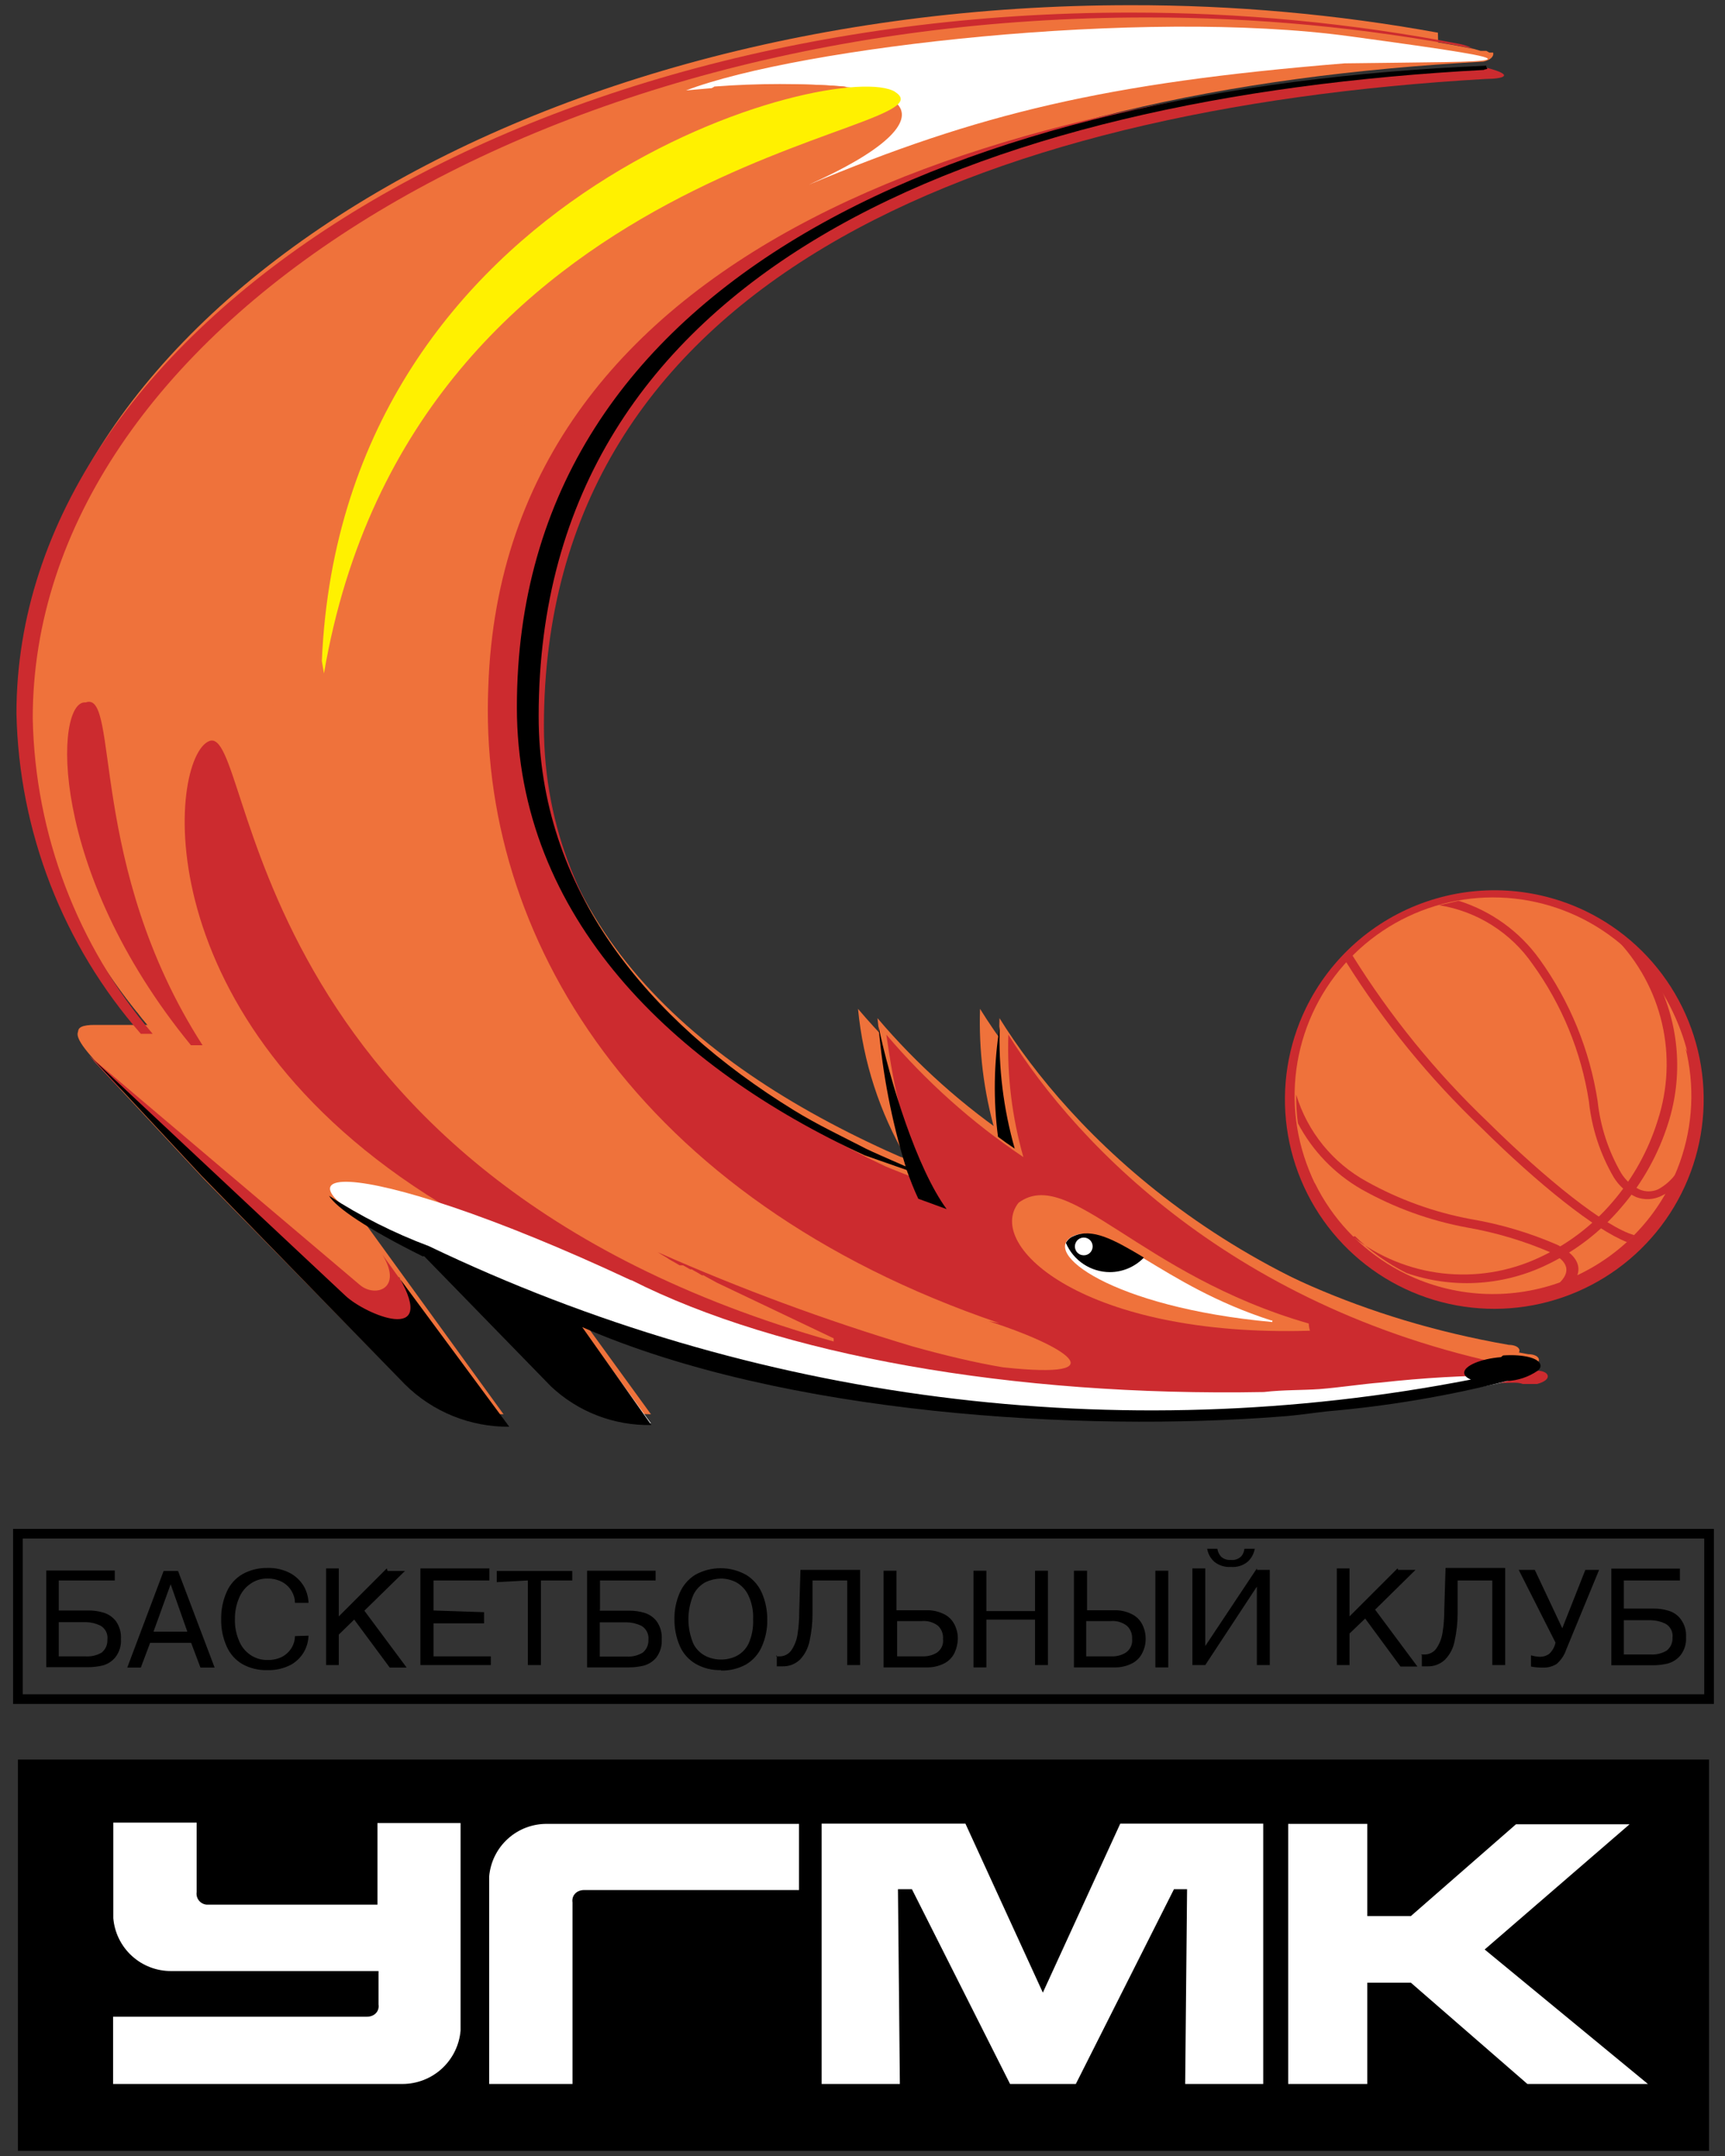 <svg width="100" height="125" viewBox="0 0 100 125" fill="none" xmlns="http://www.w3.org/2000/svg">
<rect x="0" y="0" width="100" height="125" fill="#333333" stroke="none"/>
<g id="Group 6">
<path id="Vector" fill-rule="evenodd" clip-rule="evenodd" d="M1.038 102.016H99.075V124.699H1.038V102.016Z" fill="black"/>
<path id="Vector_2" fill-rule="evenodd" clip-rule="evenodd" d="M1.038 88.922H99.075V98.51H1.038V88.922Z" stroke="black" stroke-width="0.56"/>
<path id="Vector_3" fill-rule="evenodd" clip-rule="evenodd" d="M31.766 105.744H46.319V109.581H33.862C33.421 109.581 33.127 109.9 33.188 110.305V120.825H28.357V109.581V108.797C28.429 107.958 28.814 107.177 29.438 106.61C30.061 106.044 30.875 105.735 31.717 105.744H31.766Z" fill="white"/>
<path id="Vector_4" fill-rule="evenodd" clip-rule="evenodd" d="M23.353 120.824H6.556V116.925H21.269C21.71 116.925 22.004 116.607 21.943 116.214V114.277H9.927C9.084 114.283 8.27 113.971 7.647 113.403C7.024 112.834 6.639 112.052 6.568 111.212V110.427V105.67H11.399V109.704C11.386 109.798 11.394 109.893 11.422 109.983C11.451 110.074 11.499 110.157 11.564 110.226C11.629 110.295 11.708 110.349 11.796 110.384C11.884 110.419 11.979 110.434 12.073 110.427H21.882V105.695H26.7V117.722C26.63 118.566 26.245 119.352 25.624 119.927C25.002 120.501 24.187 120.821 23.341 120.824H23.353Z" fill="white"/>
<path id="Vector_5" fill-rule="evenodd" clip-rule="evenodd" d="M47.63 105.731H55.967L60.455 115.528L64.942 105.731H73.23V120.824H68.706L68.816 109.532H68.056L62.367 120.824H58.554L52.865 109.532H52.056L52.166 120.824H47.63V105.731Z" fill="white"/>
<path id="Vector_6" fill-rule="evenodd" clip-rule="evenodd" d="M74.678 105.744H79.263V111.09H81.789L87.882 105.768H94.467L86.068 113.027L95.533 120.825H88.545L81.789 114.952H79.263V120.825H74.678V105.744Z" fill="white"/>
<path id="Vector_7" fill-rule="evenodd" clip-rule="evenodd" d="M83.371 2.459C84.07 2.57 84.768 2.704 85.455 2.839L85.835 2.95H86.166L86.338 3.048H86.411H86.558C86.62 3.268 86.399 3.489 85.994 3.575C56.569 5.157 31.152 15.223 31.152 41.044C31.152 54.445 41.304 62.586 53.687 67.711C52.125 65.058 51.162 62.095 50.867 59.03C53.177 61.75 55.85 64.139 58.812 66.129C58.156 63.822 57.862 61.428 57.942 59.03C61.951 65.492 71.564 75.546 88.594 78.513C89.28 78.513 89.55 79.028 88.594 79.285C81.285 80.948 73.811 81.771 66.316 81.737C55.1 81.806 43.962 79.88 33.42 76.048L37.736 81.995C35.641 81.986 33.625 81.194 32.084 79.775L24.446 71.99C22.925 71.168 21.454 70.298 20.056 69.391L29.191 81.995C27.096 81.986 25.08 81.194 23.538 79.775L11.768 67.772L5.38 60.919C4.448 60.072 4.019 59.41 5.503 59.423H8.592C4.032 54.261 1.452 47.648 1.31 40.762C1.31 18.496 30.159 0.301 65.531 0.301C71.51 0.292 77.477 0.825 83.358 1.895L83.371 2.459Z" fill="#EF723B"/>
<path id="Vector_8" fill-rule="evenodd" clip-rule="evenodd" d="M25.537 34.166C24.924 33.957 29.399 18.165 44.492 10.735C46.111 9.853 47.786 9.079 49.507 8.418C52.204 7.486 49.911 9.362 46.907 10.735C43.972 12.051 41.195 13.696 38.631 15.64C28.161 24.026 25.966 34.46 25.537 34.178V34.166ZM88.116 79.898C58.984 85.011 35.934 80.192 21.295 70.703L20.069 69.918L29.203 82.522C27.108 82.515 25.091 81.724 23.551 80.303L11.817 68.349L5.393 61.458L5.503 61.544L5.589 61.617L5.699 61.703C3.063 58.871 5.074 59.631 8.703 59.619L8.213 59.03L8.053 58.822C8.004 58.754 7.951 58.688 7.894 58.626C4.919 54.896 2.861 50.52 1.886 45.85C0.807 38.212 4.878 33.724 5.564 40.627C5.57 40.721 5.57 40.815 5.564 40.909V40.713C5.724 43.732 6.4 46.701 7.563 49.492C4.914 31.419 16.893 24.762 16.145 31.26L16.047 31.468C13.595 47.505 21.54 62.794 41.795 71.487C22.962 59.791 21.025 35.343 32.084 22.162C22.509 42.368 30.221 58.577 49.065 65.798L52.449 67.196L51.603 66.926L52.56 67.171C50.997 64.519 50.035 61.556 49.74 58.491C52.049 61.211 54.723 63.6 57.685 65.59C57.028 63.283 56.734 60.888 56.814 58.491C60.823 64.952 70.436 75.006 87.466 77.973C88.153 77.973 88.422 78.488 87.466 78.746L86.877 78.88C83.775 78.88 81.066 78.88 78.675 78.758C81.348 78.864 84.115 78.905 86.976 78.88L88.116 79.898Z" fill="#EF723B"/>
<path id="Vector_9" fill-rule="evenodd" clip-rule="evenodd" d="M61.104 82.031L60.932 82.129L60.062 81.958L61.104 82.031ZM25.548 69.771C8.162 59.116 9.805 43.913 12.122 42.969C14.807 41.865 13.52 67.981 48.328 77.777V77.593L41.56 74.368L40.935 74.025L40.788 73.939H40.69L40.531 73.841L40.383 73.755L40.224 73.669L40.102 73.596H40.016L39.881 73.522L39.734 73.437L39.599 73.363H39.501H39.403L39.255 73.277L39.108 73.191L38.912 73.081L38.789 73.007L38.642 72.909L38.52 72.836L38.373 72.75L38.275 72.689L38.14 72.603C42.925 74.724 47.839 76.542 52.852 78.047C54.728 78.574 56.531 79.003 58.137 79.273C65.028 80.021 61.619 77.973 57.316 76.6L57.928 76.71C36.84 69.538 27.694 54.175 28.307 39.83C29.165 14.082 58.272 5.046 86.239 3.943C87.759 4.347 87.268 4.568 86.091 4.58C56.666 6.285 31.531 16.412 31.531 42.098C31.531 54.028 40.494 62.5 51.308 67.613C51.565 67.735 53.049 68.299 53.318 68.422L53.956 68.63C52.423 66.276 51.835 63.125 51.381 59.987C53.691 62.707 56.364 65.096 59.326 67.085C58.669 64.779 58.376 62.384 58.456 59.987C62.465 66.448 72.078 76.502 89.108 79.469C89.794 79.469 90.064 79.984 89.108 80.241H88.286C88.137 80.189 87.979 80.164 87.82 80.168C85.395 80.175 82.972 80.315 80.562 80.585H79.961H79.017L79.544 80.683H79.152L69.343 81.087C56.469 80.842 44.822 78.5 37.11 74.601C33.525 72.896 29.84 71.409 26.075 70.151L25.548 69.771ZM4.938 40.725C3.184 40.627 2.718 50.399 11.068 60.6H11.742C5.048 50.19 6.948 40.002 4.974 40.725H4.938Z" fill="#CC2B2F"/>
<path id="Vector_10" fill-rule="evenodd" clip-rule="evenodd" d="M22.166 72.738L27.622 80.352C26.818 80.352 26.024 80.177 25.296 79.838C24.567 79.499 23.921 79.005 23.404 78.39L6.742 62.905L5.16 61.2L20.854 74.491C21.761 75.263 23.38 74.712 22.166 72.738Z" fill="#CC2B2F"/>
<path id="Vector_11" fill-rule="evenodd" clip-rule="evenodd" d="M23.133 74.074L29.521 82.718C28.402 82.729 27.291 82.518 26.253 82.097C25.216 81.676 24.272 81.054 23.477 80.266L11.682 68.165L5.404 61.421L20.031 75.129C21.159 76.195 25.414 78.01 23.133 74.037V74.074Z" fill="black"/>
<path id="Vector_12" fill-rule="evenodd" clip-rule="evenodd" d="M12.65 65.811C14.246 67.724 16.024 69.478 17.959 71.046C19.909 72.628 21.159 74.418 21.637 74.16C23.096 73.388 19.663 70.225 16.329 68.336C16.329 68.422 12.65 65.762 12.65 65.811Z" fill="#EF723B"/>
<path id="Vector_13" fill-rule="evenodd" clip-rule="evenodd" d="M8.629 50.092C8.629 50.227 8.629 50.374 8.727 50.521C7.556 47.724 6.876 44.746 6.716 41.718V41.914C6.722 41.821 6.722 41.726 6.716 41.632C6.042 34.815 2.07 39.107 3.038 46.537C1.53 39.18 4.264 36.029 5.785 36.544C8.384 37.537 6.753 43.839 8.666 50.031L8.629 50.092Z" fill="#EF723B"/>
<path id="Vector_14" fill-rule="evenodd" clip-rule="evenodd" d="M91.929 52.827C94.088 53.875 95.889 55.541 97.102 57.613C98.314 59.684 98.886 62.069 98.743 64.466C98.601 66.862 97.751 69.163 96.301 71.076C94.851 72.99 92.866 74.43 90.597 75.215C88.329 76.001 85.878 76.096 83.555 75.488C81.233 74.881 79.142 73.598 77.549 71.803C75.955 70.008 74.93 67.78 74.602 65.402C74.274 63.023 74.659 60.601 75.708 58.442C77.12 55.551 79.619 53.337 82.659 52.285C85.699 51.232 89.032 51.427 91.929 52.827Z" fill="#CC2B2F"/>
<path id="Vector_15" fill-rule="evenodd" clip-rule="evenodd" d="M81.531 73.878C79.484 72.885 77.777 71.308 76.627 69.345C75.477 67.382 74.935 65.123 75.069 62.852C75.203 60.581 76.008 58.4 77.382 56.587C78.755 54.773 80.636 53.408 82.785 52.663C84.935 51.919 87.257 51.828 89.458 52.404C91.659 52.979 93.64 54.194 95.15 55.896C96.661 57.597 97.632 59.708 97.942 61.962C98.253 64.216 97.888 66.511 96.893 68.557C95.558 71.297 93.192 73.395 90.312 74.393C87.432 75.39 84.274 75.205 81.531 73.878Z" fill="#EF723B"/>
<path id="Vector_16" fill-rule="evenodd" clip-rule="evenodd" d="M76.21 68.581C75.541 67.128 75.183 65.55 75.159 63.95C75.134 62.35 75.444 60.762 76.068 59.289C76.692 57.815 77.616 56.488 78.783 55.392C79.949 54.296 81.331 53.456 82.84 52.925C84.35 52.394 85.954 52.183 87.549 52.307C89.145 52.431 90.697 52.887 92.106 53.645C93.516 54.403 94.751 55.447 95.734 56.71C96.717 57.973 97.425 59.427 97.814 60.98C96.544 58.494 94.415 56.555 91.823 55.522C89.231 54.489 86.351 54.432 83.721 55.363C81.09 56.294 78.887 58.149 77.521 60.583C76.155 63.016 75.72 65.863 76.296 68.594L76.21 68.581Z" fill="#EF723B"/>
<path id="Vector_17" fill-rule="evenodd" clip-rule="evenodd" d="M94.319 72.014C92.504 71.316 89.157 68.643 85.871 65.382C82.864 62.513 80.228 59.28 78.024 55.757L78.392 55.377C80.588 58.91 83.22 62.152 86.227 65.026C89.635 68.398 93.093 71.156 94.736 71.61C94.601 71.757 94.454 71.88 94.319 72.014Z" fill="#CC2B2F"/>
<path id="Vector_18" fill-rule="evenodd" clip-rule="evenodd" d="M78.429 71.708C79.937 72.877 81.737 73.61 83.633 73.826C85.53 74.042 87.449 73.734 89.181 72.934C90.83 72.18 92.295 71.076 93.473 69.697C94.664 68.317 95.557 66.706 96.097 64.965C96.693 63.145 96.78 61.197 96.348 59.332C95.915 57.466 94.98 55.755 93.644 54.383C94.588 55.089 95.415 55.937 96.097 56.897C97.353 59.453 97.573 62.397 96.71 65.112C96.144 66.917 95.213 68.586 93.975 70.016C92.754 71.453 91.236 72.607 89.525 73.4C87.014 74.567 84.147 74.713 81.531 73.805C80.431 73.255 79.426 72.535 78.551 71.671L78.429 71.708Z" fill="#CC2B2F"/>
<path id="Vector_19" fill-rule="evenodd" clip-rule="evenodd" d="M90.31 74.467C91.144 73.719 90.862 73.13 89.954 72.64C88.383 71.957 86.737 71.463 85.05 71.169C82.898 70.773 80.826 70.024 78.92 68.949C77.356 68.048 76.08 66.722 75.241 65.124C75.166 64.576 75.133 64.022 75.143 63.469C75.796 65.62 77.266 67.429 79.238 68.508C81.111 69.552 83.139 70.284 85.246 70.678C86.99 70.971 88.69 71.478 90.31 72.186C91.291 72.713 91.744 73.339 91.377 74.087C91.058 74.222 90.739 74.356 90.42 74.467H90.31Z" fill="#CC2B2F"/>
<path id="Vector_20" fill-rule="evenodd" clip-rule="evenodd" d="M96.586 69.195L96.329 69.329C96.1 69.444 95.85 69.51 95.595 69.523C95.339 69.535 95.084 69.495 94.845 69.403C94.307 69.157 93.854 68.756 93.546 68.251C92.763 66.905 92.275 65.409 92.111 63.861C91.668 60.988 90.55 58.261 88.85 55.904C88.224 54.997 87.422 54.227 86.49 53.639C85.559 53.051 84.518 52.658 83.431 52.483L84.559 52.226C86.451 52.818 88.099 54.01 89.254 55.622C91.004 58.054 92.154 60.864 92.614 63.824C92.771 65.298 93.234 66.722 93.975 68.005C94.227 68.423 94.599 68.756 95.041 68.962C95.21 69.034 95.392 69.072 95.575 69.072C95.758 69.072 95.94 69.034 96.108 68.962C96.546 68.728 96.921 68.391 97.2 67.981C97.101 68.201 97.016 68.422 96.905 68.643L96.574 69.28L96.586 69.195Z" fill="#CC2B2F"/>
<path id="Vector_21" fill-rule="evenodd" clip-rule="evenodd" d="M46.883 10.711C56.691 6.603 64.048 4.801 77.951 3.673C87.527 3.538 90.298 3.747 78.246 2.104C66.193 0.461 46.368 2.729 39.772 5.242C54.362 3.845 55.441 6.885 46.883 10.711Z" fill="white"/>
<path id="Vector_22" fill-rule="evenodd" clip-rule="evenodd" d="M51.897 5.328C48.709 3.33 19.835 10.748 18.658 38.322L18.781 39.045C23.918 8.957 55.784 7.78 51.885 5.328H51.897Z" fill="#FFF100"/>
<path id="Vector_23" fill-rule="evenodd" clip-rule="evenodd" d="M41.414 5.022H41.34C43.915 4.823 46.502 4.823 49.077 5.022C44.381 5.488 35.296 8.626 28.233 15.762C29.913 13.592 26.762 13.8 23.415 15.762C19.82 18.132 16.629 21.063 13.962 24.443C8.285 31.444 6.691 42.049 8.739 50.386C7.568 47.589 6.888 44.611 6.728 41.583V41.779C6.733 41.685 6.733 41.591 6.728 41.497C6.054 34.594 1.983 39.045 3.05 46.72C3.05 46.72 3.05 46.72 3.05 46.647C3.044 46.623 3.044 46.597 3.05 46.573C2.903 45.825 2.792 45.065 2.719 44.305C2.719 44.097 2.719 43.9 2.719 43.704V43.631C2.719 43.631 2.719 43.631 2.719 43.557C2.725 43.504 2.725 43.451 2.719 43.398V43.251C2.719 43.251 2.719 43.189 2.719 43.165V43.018C2.725 42.989 2.725 42.96 2.719 42.932V42.797V42.711C2.719 42.711 2.719 42.711 2.719 42.638V42.589V42.429V42.294V41.988C2.719 41.669 2.719 41.362 2.719 41.044C2.719 40.958 2.719 40.884 2.719 40.786C2.719 40.688 2.719 40.32 2.719 40.075C2.719 39.83 2.719 39.903 2.719 39.818C2.719 39.511 2.719 39.205 2.817 38.898V38.825C2.817 38.555 2.89 38.273 2.94 38.003C2.989 37.733 2.94 37.77 2.94 37.66L3.05 37.059C3.05 36.949 3.05 36.85 3.05 36.74C3.05 36.63 3.172 36.164 3.246 35.87V35.735C3.246 35.477 3.369 35.232 3.442 34.975C3.465 34.875 3.494 34.777 3.528 34.68L3.712 34.067C3.712 33.969 3.773 33.859 3.81 33.761L4.104 32.915C4.128 32.847 4.156 32.782 4.19 32.719C4.261 32.492 4.347 32.271 4.448 32.057C4.481 31.948 4.522 31.841 4.57 31.738L4.828 31.125C4.874 31.041 4.914 30.955 4.95 30.867C5.073 30.585 5.208 30.316 5.343 30.034L5.441 29.837L5.784 29.188C5.784 29.09 5.882 28.991 5.943 28.893L6.262 28.329L6.434 28.023C6.581 27.765 6.74 27.52 6.9 27.25C7.059 26.981 7.01 27.079 7.071 26.993C7.133 26.907 7.304 26.625 7.427 26.441L7.648 26.098L8.003 25.607L8.212 25.313L8.751 24.578L9.009 24.259L9.376 23.793L9.658 23.437C9.769 23.302 9.904 23.155 10.014 23.008L10.308 22.677C10.504 22.444 10.713 22.211 10.921 21.991L11.216 21.672C11.338 21.525 11.473 21.39 11.608 21.243L11.951 20.899C12.086 20.752 12.221 20.617 12.368 20.482C12.476 20.362 12.591 20.247 12.711 20.139L13.337 19.538L13.753 19.158L14.109 18.827L14.55 18.435L14.845 18.19L15.813 17.368L16.022 17.197L16.549 16.792L16.855 16.535L17.383 16.142L17.689 15.909L18.78 15.112C18.851 15.074 18.916 15.029 18.977 14.977L19.565 14.573L19.872 14.377C20.068 14.229 20.276 14.095 20.485 13.96L20.656 13.849L22.091 12.954L22.826 12.513L22.998 12.403C24.065 11.79 25.156 11.177 26.284 10.613L26.505 10.502C27.633 9.938 28.797 9.386 29.987 8.859L30.158 8.786C31.384 8.258 32.61 7.744 33.837 7.265H33.922C35.222 6.775 36.546 6.321 37.883 5.904H38.017L39.611 5.426C40.127 5.296 40.652 5.206 41.181 5.157L41.414 5.022Z" fill="#EF723B"/>
<path id="Vector_24" fill-rule="evenodd" clip-rule="evenodd" d="M65.531 0.73C71.951 0.726 78.356 1.337 84.658 2.557C84.901 2.608 85.136 2.691 85.357 2.803C79.123 1.602 72.788 1.002 66.439 1.013C30.883 1.013 1.898 19.269 1.898 41.645C2.029 48.363 4.486 54.828 8.85 59.938H8.163C3.65 54.787 1.097 48.21 0.954 41.363C0.954 18.987 29.939 0.73 65.495 0.73H65.531Z" fill="#CC2B2F"/>
<path id="Vector_25" fill-rule="evenodd" clip-rule="evenodd" d="M36.607 74.222C45.189 78.562 58.676 80.977 73.266 80.707C74.419 80.573 75.473 80.609 76.503 80.536C77.729 80.438 78.955 80.242 80.059 80.156C82.469 79.886 84.892 79.746 87.317 79.739C89.034 79.849 86.398 80.523 77.129 81.639C76.001 81.774 74.811 81.762 73.45 81.897C60.736 83.294 41.438 79.984 33.505 76.686L37.735 82.522C35.64 82.513 33.624 81.722 32.083 80.303L24.665 72.738C13.397 67.135 20.312 66.608 36.57 74.222H36.607Z" fill="white"/>
<path id="Vector_26" fill-rule="evenodd" clip-rule="evenodd" d="M87.135 78.586C88.361 78.501 89.293 78.758 89.305 79.175C89.307 79.216 89.301 79.257 89.286 79.295C89.271 79.333 89.248 79.367 89.219 79.396L89.145 79.469C88.613 79.835 87.988 80.044 87.343 80.07C83.939 80.935 80.47 81.522 76.97 81.823C76.075 81.921 75.18 82.068 74.212 82.13C62.809 83.025 45.485 82.056 33.751 76.943L37.761 82.62C35.606 82.664 33.52 81.863 31.949 80.389L24.593 72.836H24.494C21.245 71.218 19.504 70.028 19.075 69.329C20.893 70.509 22.833 71.487 24.862 72.248C43.643 81.254 64.827 83.967 85.271 79.984C85.026 79.886 84.891 79.751 84.879 79.592C84.879 79.187 85.823 78.782 87.012 78.684L87.135 78.586Z" fill="black"/>
<path id="Vector_27" fill-rule="evenodd" clip-rule="evenodd" d="M75.867 76.735C66.058 73.915 61.976 67.576 59.045 69.734C57.071 72.248 62.907 77.544 75.941 77.152C75.899 77.016 75.875 76.876 75.867 76.735Z" fill="#EF723B"/>
<path id="Vector_28" fill-rule="evenodd" clip-rule="evenodd" d="M73.721 76.564C67.259 74.504 64.415 70.752 62.22 71.659C60.246 72.579 64.415 75.791 73.757 76.649C73.754 76.613 73.754 76.576 73.757 76.539L73.721 76.564Z" fill="white"/>
<path id="Vector_29" fill-rule="evenodd" clip-rule="evenodd" d="M66.292 72.897C64.551 71.855 63.312 71.181 62.233 71.671C62.043 71.744 61.886 71.883 61.792 72.064C62.005 72.564 62.36 72.991 62.814 73.292C63.267 73.592 63.798 73.754 64.342 73.755C64.705 73.754 65.064 73.68 65.399 73.539C65.733 73.398 66.037 73.192 66.292 72.934V72.897Z" fill="black"/>
<path id="Vector_30" fill-rule="evenodd" clip-rule="evenodd" d="M62.907 71.757C63.028 71.776 63.139 71.838 63.219 71.931C63.298 72.024 63.342 72.143 63.342 72.266C63.342 72.389 63.298 72.507 63.219 72.601C63.139 72.694 63.028 72.756 62.907 72.775C62.833 72.786 62.758 72.781 62.687 72.761C62.615 72.741 62.549 72.705 62.492 72.657C62.436 72.609 62.391 72.549 62.36 72.481C62.329 72.414 62.312 72.34 62.312 72.266C62.312 72.192 62.329 72.118 62.36 72.051C62.391 71.983 62.436 71.923 62.492 71.875C62.549 71.826 62.615 71.791 62.687 71.77C62.758 71.75 62.833 71.746 62.907 71.757Z" fill="white"/>
<path id="Vector_31" fill-rule="evenodd" clip-rule="evenodd" d="M86.057 4.053C56.631 5.61 31.227 15.664 31.227 41.522C31.227 51.588 37.578 59.165 46.013 64.364C47.362 65.198 48.772 65.86 50.243 66.62C50.537 66.767 51.604 67.233 52.499 67.625C51.691 64.983 51.164 62.262 50.93 59.508C51.592 62.696 53.149 67.748 54.878 70.102L53.235 69.501C53.002 69.011 52.781 68.447 52.56 67.834L50.108 66.975C39.074 61.899 29.964 53.194 29.964 41.007C29.964 15.971 55.822 5.095 86.155 3.808C86.155 4.016 86.376 3.967 86.02 4.041L86.057 4.053ZM57.857 65.921C57.577 63.79 57.61 61.63 57.955 59.508C57.875 61.902 58.169 64.293 58.825 66.595C58.495 66.375 58.164 66.142 57.857 65.909V65.921Z" fill="black"/>
<path id="Vector_32" fill-rule="evenodd" clip-rule="evenodd" d="M94.135 93.262H95.864C96.155 93.259 96.444 93.3 96.722 93.385C97.007 93.466 97.257 93.638 97.433 93.876C97.657 94.175 97.766 94.545 97.74 94.918C97.767 95.302 97.649 95.682 97.409 95.984C97.217 96.211 96.96 96.373 96.673 96.45C96.408 96.513 96.137 96.546 95.864 96.548H93.412V90.945H97.385V91.632H94.135V93.287V93.262ZM94.135 95.923H95.705C96.022 95.941 96.338 95.864 96.612 95.702C96.726 95.615 96.817 95.501 96.876 95.371C96.936 95.24 96.963 95.098 96.956 94.954C96.978 94.791 96.95 94.625 96.875 94.478C96.801 94.332 96.683 94.211 96.538 94.133C96.278 94.009 95.994 93.942 95.705 93.937H94.135V95.972V95.923ZM91.904 91.019H92.701L90.8 95.629C90.693 95.957 90.498 96.249 90.237 96.475C90.012 96.613 89.752 96.686 89.489 96.683H89.391C89.177 96.684 88.963 96.663 88.753 96.622V95.972C88.924 96.024 89.101 96.053 89.28 96.058C89.464 96.057 89.643 96.002 89.795 95.898C89.989 95.724 90.122 95.492 90.175 95.236L88.042 91.019H88.974L90.567 94.403L91.904 91.019ZM82.377 95.923H82.573C82.71 95.926 82.846 95.894 82.967 95.832C83.089 95.77 83.194 95.68 83.272 95.567C83.458 95.291 83.58 94.977 83.628 94.648C83.695 94.222 83.728 93.791 83.726 93.36L83.8 90.908H87.257V96.536H86.509V91.632H84.499V93.569C84.498 94.097 84.44 94.623 84.327 95.138C84.252 95.544 84.061 95.919 83.775 96.217C83.637 96.35 83.474 96.453 83.294 96.521C83.115 96.588 82.924 96.618 82.733 96.61H82.426V95.96L82.377 95.923ZM81.053 91.019H82.059L79.717 93.324L82.169 96.622H81.188L79.141 93.839L78.233 94.709V96.536H77.498V90.933H78.233V93.716L81.016 90.933L81.053 91.019ZM72.863 91.019H73.611V96.536H72.863V91.987L69.871 96.536H69.124V90.933H69.871V95.433L72.863 90.933V91.019ZM70.57 89.793C70.596 89.96 70.668 90.118 70.779 90.246C70.856 90.317 70.947 90.371 71.046 90.404C71.146 90.438 71.251 90.451 71.355 90.442C71.464 90.455 71.575 90.442 71.679 90.406C71.783 90.37 71.878 90.311 71.956 90.234C72.061 90.11 72.126 89.955 72.14 89.793H72.74C72.691 90.079 72.549 90.342 72.336 90.54C72.062 90.768 71.71 90.878 71.355 90.847C71.005 90.872 70.658 90.763 70.386 90.54C70.171 90.344 70.028 90.081 69.982 89.793H70.57ZM62.969 93.36H64.575C64.922 93.346 65.267 93.418 65.58 93.569C65.848 93.69 66.068 93.897 66.205 94.157C66.347 94.425 66.419 94.725 66.414 95.028C66.416 95.3 66.353 95.569 66.23 95.813C66.11 96.074 65.907 96.289 65.654 96.426C65.322 96.601 64.95 96.685 64.575 96.671H62.258V91.068H63.018V93.36H62.969ZM62.969 96.033H64.489C64.757 96.035 65.02 95.963 65.249 95.825C65.382 95.739 65.488 95.618 65.555 95.475C65.622 95.332 65.648 95.173 65.629 95.016C65.638 94.874 65.616 94.732 65.563 94.601C65.51 94.469 65.428 94.351 65.323 94.255C65.052 94.051 64.716 93.955 64.379 93.986H62.969V96.033ZM67.726 96.671H66.978V91.068H67.726V96.536V96.671ZM57.181 96.671H56.434V91.068H57.181V93.409H60.002V91.068H60.749V96.536H60.002V93.9H57.181V96.536V96.671ZM52.008 93.36H53.675C54.026 93.344 54.376 93.416 54.693 93.569C54.961 93.69 55.181 93.897 55.318 94.157C55.46 94.425 55.532 94.725 55.526 95.028C55.516 95.299 55.454 95.565 55.342 95.813C55.222 96.074 55.02 96.289 54.766 96.426C54.431 96.602 54.054 96.687 53.675 96.671H51.223V91.068H51.971V93.36H52.008ZM52.008 96.033H53.528C53.8 96.035 54.066 95.963 54.3 95.825C54.432 95.738 54.536 95.617 54.601 95.473C54.666 95.33 54.689 95.171 54.668 95.016C54.679 94.875 54.658 94.734 54.607 94.602C54.556 94.471 54.477 94.352 54.374 94.255C54.104 94.051 53.767 93.955 53.43 93.986H52.008V96.033ZM44.982 96.033H45.166C45.305 96.038 45.443 96.008 45.567 95.946C45.691 95.884 45.798 95.791 45.877 95.678C46.063 95.402 46.185 95.088 46.233 94.758C46.3 94.332 46.333 93.902 46.331 93.471L46.404 91.019H49.862V96.536H49.114V91.632H47.103V93.569C47.102 94.097 47.045 94.623 46.932 95.138C46.852 95.542 46.661 95.916 46.38 96.217C46.242 96.35 46.078 96.453 45.899 96.521C45.72 96.588 45.529 96.618 45.338 96.61H45.031V95.96L44.982 96.033ZM41.794 96.83C41.279 96.846 40.77 96.719 40.323 96.462C39.913 96.222 39.591 95.857 39.404 95.42C39.196 94.932 39.092 94.406 39.097 93.876C39.09 93.362 39.19 92.852 39.391 92.38C39.573 91.941 39.886 91.568 40.286 91.313C40.741 91.056 41.254 90.921 41.776 90.921C42.298 90.921 42.811 91.056 43.266 91.313C43.669 91.563 43.986 91.931 44.173 92.367C44.379 92.852 44.483 93.373 44.479 93.9C44.49 94.44 44.381 94.976 44.161 95.469C43.973 95.899 43.656 96.259 43.253 96.499C42.807 96.746 42.304 96.868 41.794 96.855V96.83ZM41.794 96.217C42.1 96.22 42.402 96.153 42.677 96.021C42.985 95.867 43.234 95.618 43.388 95.31C43.59 94.86 43.683 94.368 43.658 93.876C43.682 93.393 43.585 92.913 43.376 92.478C43.223 92.16 42.974 91.899 42.665 91.73C42.395 91.595 42.097 91.523 41.794 91.521C41.494 91.528 41.198 91.594 40.924 91.718C40.611 91.881 40.358 92.138 40.2 92.453C40.007 92.904 39.907 93.39 39.907 93.882C39.907 94.373 40.007 94.859 40.2 95.31C40.358 95.619 40.612 95.868 40.924 96.021C41.196 96.151 41.493 96.218 41.794 96.217ZM34.769 93.385H36.485C36.78 93.382 37.074 93.423 37.356 93.508C37.639 93.592 37.888 93.764 38.067 93.998C38.282 94.301 38.386 94.669 38.361 95.04C38.386 95.422 38.273 95.801 38.042 96.107C37.85 96.334 37.594 96.496 37.307 96.573C37.038 96.636 36.762 96.669 36.485 96.671H34.033V91.068H38.006V91.632H34.781V93.287L34.769 93.385ZM34.769 96.046H36.338C36.656 96.062 36.971 95.985 37.246 95.825C37.359 95.737 37.45 95.624 37.51 95.493C37.569 95.363 37.597 95.22 37.589 95.077C37.608 94.914 37.578 94.749 37.504 94.603C37.43 94.457 37.315 94.336 37.172 94.255C36.911 94.131 36.627 94.064 36.338 94.059H34.769V96.095V96.046ZM28.798 91.73V91.08H33.175V91.632H31.36V96.536H30.6V91.632L28.798 91.73ZM28.062 93.471V94.121H25.132V96.033H28.455V96.536H24.372V90.933H28.369V91.632H25.132V93.373L28.062 93.471ZM22.471 91.08H23.477L21.123 93.385L23.575 96.683H22.594L20.534 93.9L19.639 94.77V96.536H18.904V90.933H19.639V93.716L22.422 90.933L22.471 91.08ZM17.886 94.832C17.875 95.14 17.796 95.441 17.653 95.715C17.476 96.048 17.208 96.324 16.881 96.511C16.454 96.737 15.977 96.847 15.495 96.83C14.995 96.845 14.5 96.727 14.06 96.487C13.652 96.25 13.33 95.889 13.141 95.457C12.919 94.96 12.81 94.42 12.822 93.876C12.813 93.331 12.921 92.792 13.141 92.294C13.33 91.861 13.652 91.501 14.06 91.264C14.499 91.02 14.994 90.898 15.495 90.908C15.979 90.889 16.458 91.004 16.881 91.239C17.205 91.43 17.472 91.706 17.653 92.036C17.794 92.314 17.874 92.62 17.886 92.931H17.101C17.099 92.698 17.036 92.47 16.917 92.269C16.79 92.044 16.603 91.857 16.378 91.73C16.114 91.589 15.819 91.517 15.52 91.521C15.16 91.51 14.806 91.618 14.514 91.828C14.215 92.033 13.984 92.323 13.852 92.662C13.69 93.05 13.61 93.467 13.619 93.888C13.608 94.308 13.688 94.727 13.852 95.114C13.984 95.452 14.215 95.743 14.514 95.948C14.81 96.149 15.162 96.252 15.52 96.242C15.818 96.249 16.113 96.182 16.378 96.046C16.6 95.919 16.786 95.738 16.917 95.518C17.035 95.317 17.098 95.089 17.101 94.856L17.886 94.832ZM8.163 96.683H7.378L9.487 91.08H10.321L12.442 96.683H11.621L11.081 95.249H8.703L8.163 96.683ZM10.86 94.599L9.892 91.852L8.899 94.599H10.86ZM3.406 93.373H5.135C5.425 93.369 5.715 93.41 5.993 93.495C6.28 93.579 6.533 93.75 6.716 93.986C6.931 94.289 7.035 94.657 7.011 95.028C7.037 95.412 6.919 95.793 6.68 96.095C6.492 96.321 6.24 96.484 5.956 96.561C5.687 96.623 5.411 96.656 5.135 96.659H2.683V91.055H6.655V91.632H3.406V93.287V93.373ZM3.406 96.033H4.975C5.297 96.052 5.617 95.975 5.895 95.813C6.005 95.722 6.092 95.608 6.15 95.478C6.207 95.348 6.233 95.207 6.226 95.065C6.248 94.902 6.22 94.736 6.146 94.589C6.071 94.442 5.954 94.322 5.809 94.243C5.548 94.119 5.264 94.052 4.975 94.047H3.406V96.082V96.033Z" fill="black"/>
</g>
</svg>
